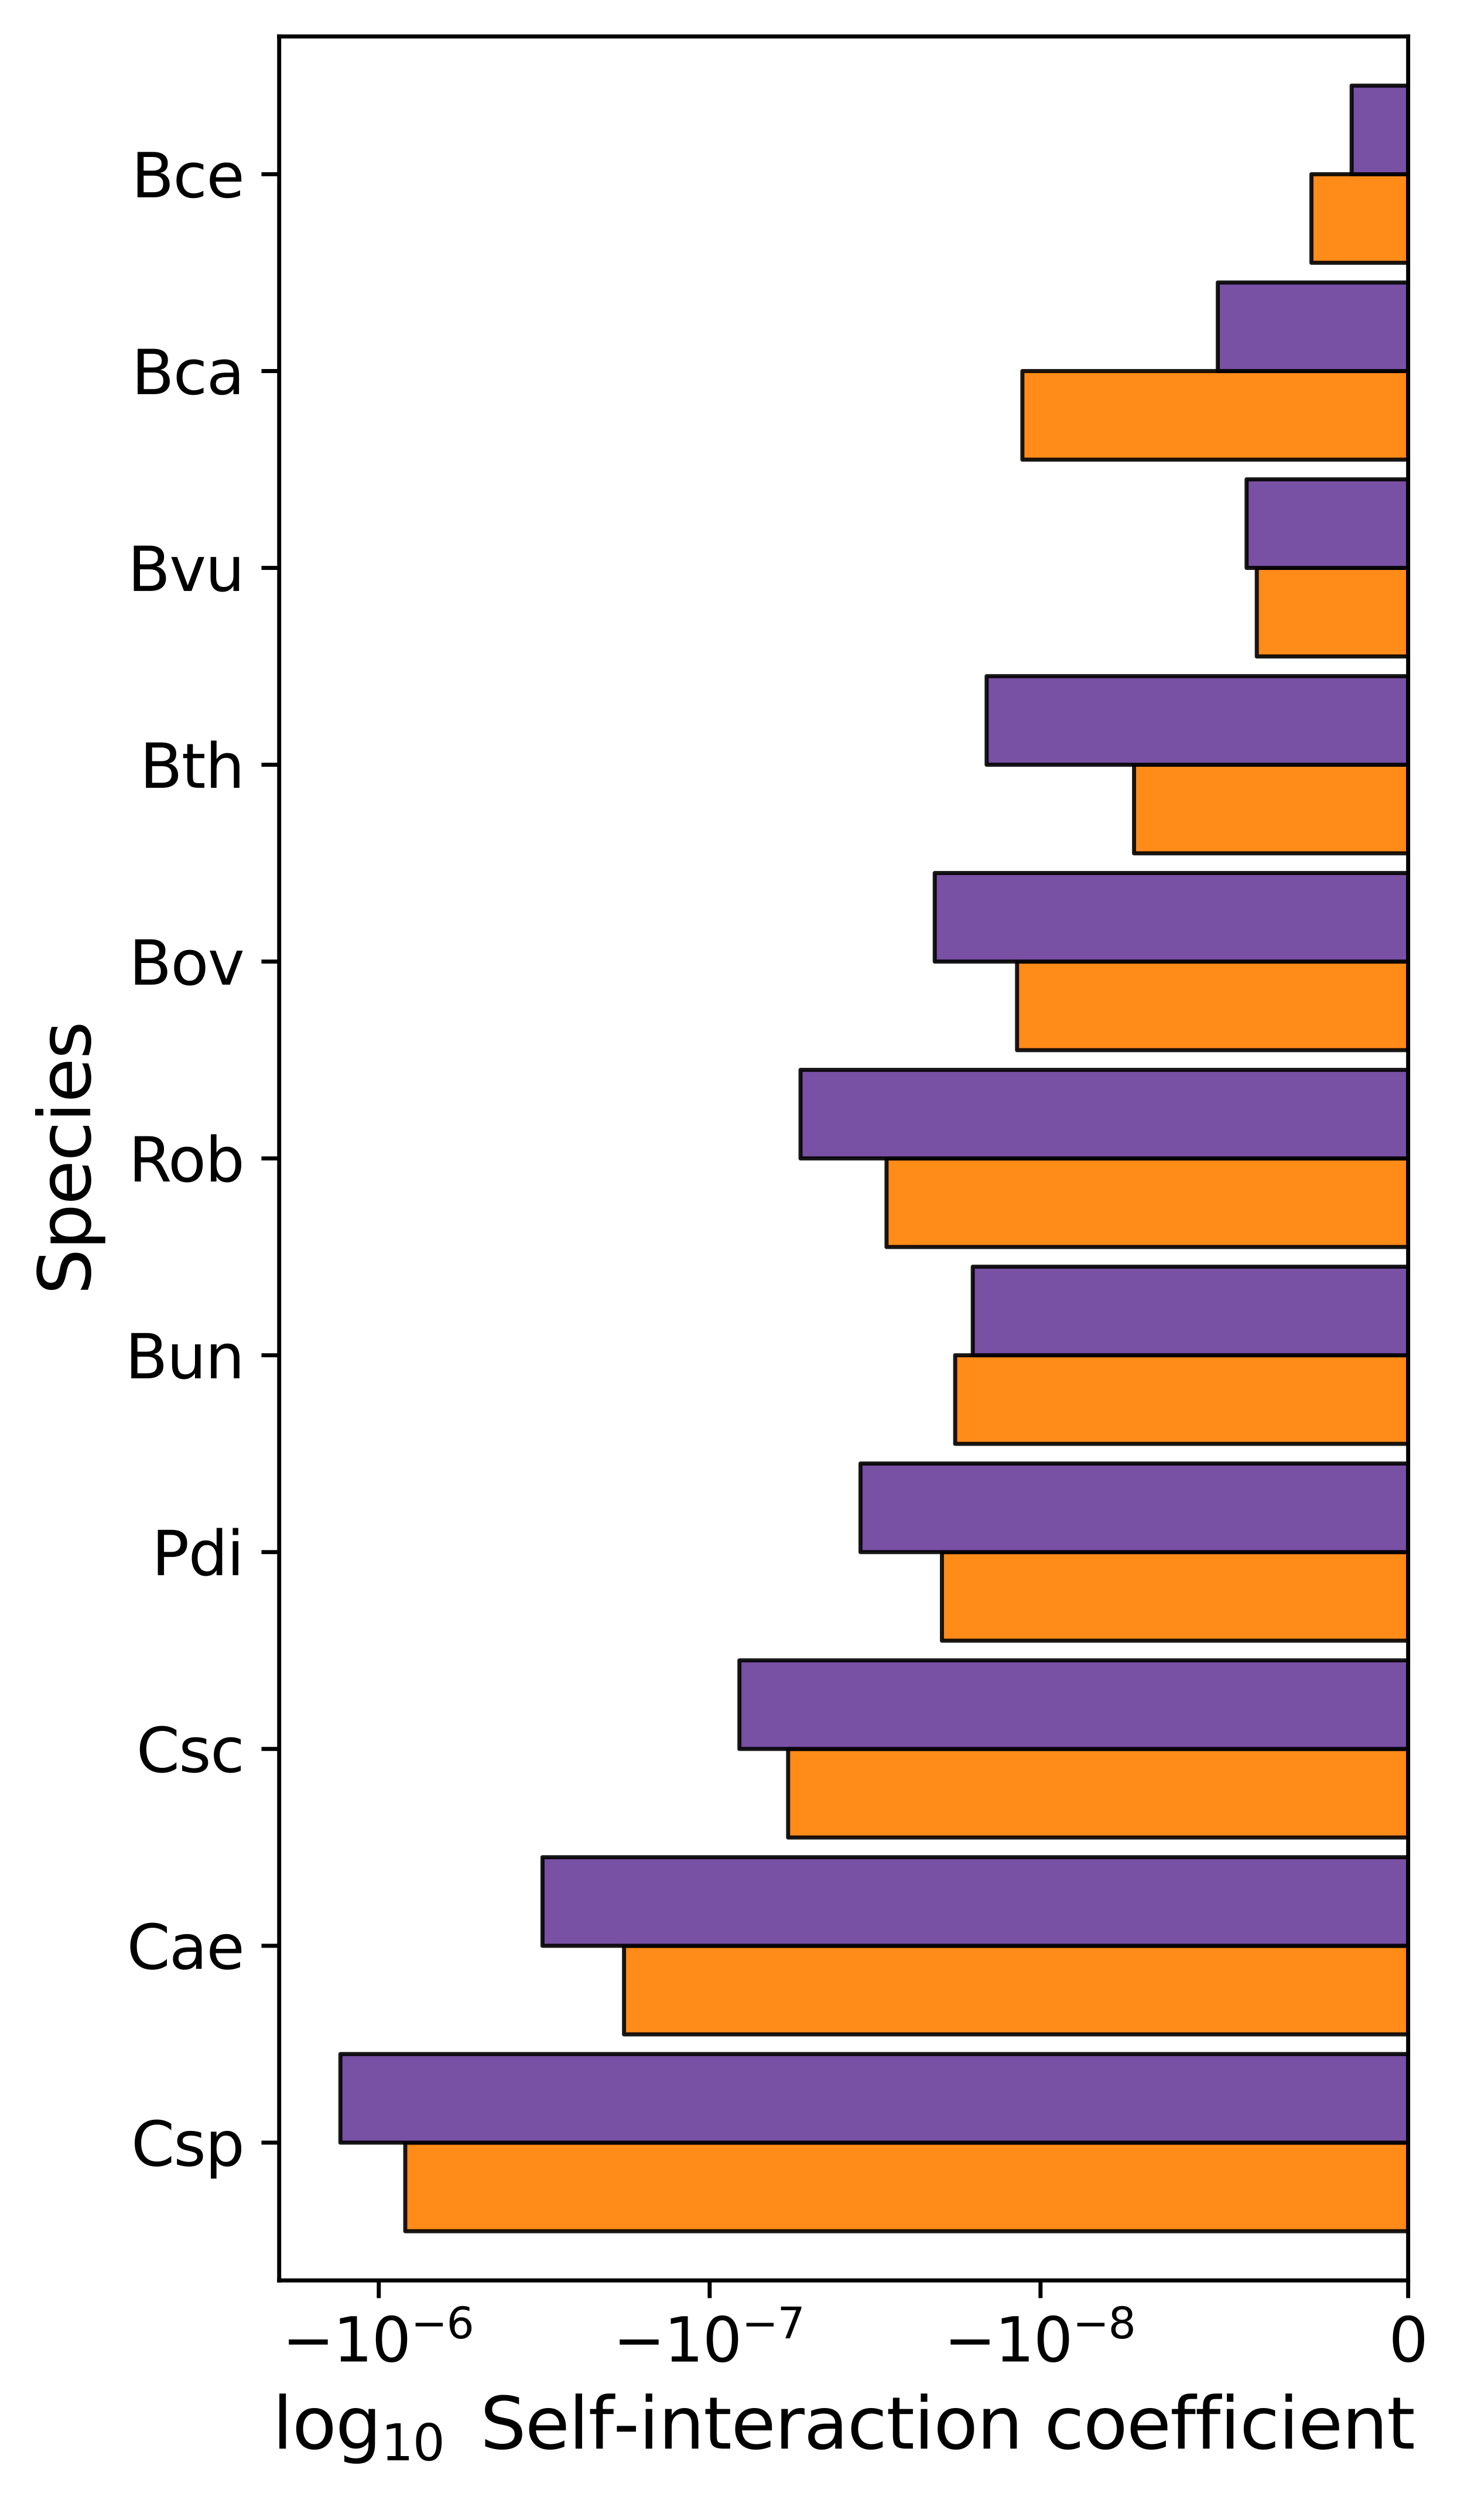 <?xml version="1.0" encoding="utf-8" standalone="no"?>
<!DOCTYPE svg PUBLIC "-//W3C//DTD SVG 1.1//EN"
  "http://www.w3.org/Graphics/SVG/1.1/DTD/svg11.dtd">
<svg xmlns:xlink="http://www.w3.org/1999/xlink" width="289.433pt" height="494.114pt" viewBox="0 0 289.433 494.114" xmlns="http://www.w3.org/2000/svg" version="1.1">
 <defs>
  <style type="text/css">*{stroke-linejoin: round; stroke-linecap: butt}</style>
 </defs>
 <g id="figure_1">
  <g id="patch_1">
   <path d="M 0 494.114 
L 289.433 494.114 
L 289.433 0 
L 0 0 
z
" style="fill: #ffffff"/>
  </g>
  <g id="axes_1">
   <g id="patch_2">
    <path d="M 55.193 450.72 
L 278.392 450.72 
L 278.392 7.2 
L 55.193 7.2 
z
" style="fill: #ffffff"/>
   </g>
   <g id="patch_3">
    <path d="M 278.392 440.994 
L 80.117 440.994 
L 80.117 423.486 
L 278.392 423.486 
z
" clip-path="url(#pb151d88d07)" style="fill: #ff7f00; opacity: 0.9; stroke: #000000; stroke-width: 0.8; stroke-linejoin: miter"/>
   </g>
   <g id="patch_4">
    <path d="M 278.392 402.088 
L 123.368 402.088 
L 123.368 384.581 
L 278.392 384.581 
z
" clip-path="url(#pb151d88d07)" style="fill: #ff7f00; opacity: 0.9; stroke: #000000; stroke-width: 0.8; stroke-linejoin: miter"/>
   </g>
   <g id="patch_5">
    <path d="M 278.392 363.183 
L 155.809 363.183 
L 155.809 345.676 
L 278.392 345.676 
z
" clip-path="url(#pb151d88d07)" style="fill: #ff7f00; opacity: 0.9; stroke: #000000; stroke-width: 0.8; stroke-linejoin: miter"/>
   </g>
   <g id="patch_6">
    <path d="M 278.392 324.278 
L 186.219 324.278 
L 186.219 306.771 
L 278.392 306.771 
z
" clip-path="url(#pb151d88d07)" style="fill: #ff7f00; opacity: 0.9; stroke: #000000; stroke-width: 0.8; stroke-linejoin: miter"/>
   </g>
   <g id="patch_7">
    <path d="M 278.392 285.373 
L 188.837 285.373 
L 188.837 267.865 
L 278.392 267.865 
z
" clip-path="url(#pb151d88d07)" style="fill: #ff7f00; opacity: 0.9; stroke: #000000; stroke-width: 0.8; stroke-linejoin: miter"/>
   </g>
   <g id="patch_8">
    <path d="M 278.392 246.467 
L 175.269 246.467 
L 175.269 228.96 
L 278.392 228.96 
z
" clip-path="url(#pb151d88d07)" style="fill: #ff7f00; opacity: 0.9; stroke: #000000; stroke-width: 0.8; stroke-linejoin: miter"/>
   </g>
   <g id="patch_9">
    <path d="M 278.392 207.562 
L 201.071 207.562 
L 201.071 190.055 
L 278.392 190.055 
z
" clip-path="url(#pb151d88d07)" style="fill: #ff7f00; opacity: 0.9; stroke: #000000; stroke-width: 0.8; stroke-linejoin: miter"/>
   </g>
   <g id="patch_10">
    <path d="M 278.392 168.657 
L 224.201 168.657 
L 224.201 151.149 
L 278.392 151.149 
z
" clip-path="url(#pb151d88d07)" style="fill: #ff7f00; opacity: 0.9; stroke: #000000; stroke-width: 0.8; stroke-linejoin: miter"/>
   </g>
   <g id="patch_11">
    <path d="M 278.392 129.752 
L 248.465 129.752 
L 248.465 112.244 
L 278.392 112.244 
z
" clip-path="url(#pb151d88d07)" style="fill: #ff7f00; opacity: 0.9; stroke: #000000; stroke-width: 0.8; stroke-linejoin: miter"/>
   </g>
   <g id="patch_12">
    <path d="M 278.392 90.846 
L 202.126 90.846 
L 202.126 73.339 
L 278.392 73.339 
z
" clip-path="url(#pb151d88d07)" style="fill: #ff7f00; opacity: 0.9; stroke: #000000; stroke-width: 0.8; stroke-linejoin: miter"/>
   </g>
   <g id="patch_13">
    <path d="M 278.392 51.941 
L 259.268 51.941 
L 259.268 34.434 
L 278.392 34.434 
z
" clip-path="url(#pb151d88d07)" style="fill: #ff7f00; opacity: 0.9; stroke: #000000; stroke-width: 0.8; stroke-linejoin: miter"/>
   </g>
   <g id="patch_14">
    <path d="M 278.392 423.486 
L 67.295 423.486 
L 67.295 405.979 
L 278.392 405.979 
z
" clip-path="url(#pb151d88d07)" style="fill: #6a3d9a; opacity: 0.9; stroke: #000000; stroke-width: 0.8; stroke-linejoin: miter"/>
   </g>
   <g id="patch_15">
    <path d="M 278.392 384.581 
L 107.251 384.581 
L 107.251 367.074 
L 278.392 367.074 
z
" clip-path="url(#pb151d88d07)" style="fill: #6a3d9a; opacity: 0.9; stroke: #000000; stroke-width: 0.8; stroke-linejoin: miter"/>
   </g>
   <g id="patch_16">
    <path d="M 278.392 345.676 
L 146.18 345.676 
L 146.18 328.168 
L 278.392 328.168 
z
" clip-path="url(#pb151d88d07)" style="fill: #6a3d9a; opacity: 0.9; stroke: #000000; stroke-width: 0.8; stroke-linejoin: miter"/>
   </g>
   <g id="patch_17">
    <path d="M 278.392 306.771 
L 170.123 306.771 
L 170.123 289.263 
L 278.392 289.263 
z
" clip-path="url(#pb151d88d07)" style="fill: #6a3d9a; opacity: 0.9; stroke: #000000; stroke-width: 0.8; stroke-linejoin: miter"/>
   </g>
   <g id="patch_18">
    <path d="M 278.392 267.865 
L 192.318 267.865 
L 192.318 250.358 
L 278.392 250.358 
z
" clip-path="url(#pb151d88d07)" style="fill: #6a3d9a; opacity: 0.9; stroke: #000000; stroke-width: 0.8; stroke-linejoin: miter"/>
   </g>
   <g id="patch_19">
    <path d="M 278.392 228.96 
L 158.265 228.96 
L 158.265 211.453 
L 278.392 211.453 
z
" clip-path="url(#pb151d88d07)" style="fill: #6a3d9a; opacity: 0.9; stroke: #000000; stroke-width: 0.8; stroke-linejoin: miter"/>
   </g>
   <g id="patch_20">
    <path d="M 278.392 190.055 
L 184.797 190.055 
L 184.797 172.547 
L 278.392 172.547 
z
" clip-path="url(#pb151d88d07)" style="fill: #6a3d9a; opacity: 0.9; stroke: #000000; stroke-width: 0.8; stroke-linejoin: miter"/>
   </g>
   <g id="patch_21">
    <path d="M 278.392 151.149 
L 195.055 151.149 
L 195.055 133.642 
L 278.392 133.642 
z
" clip-path="url(#pb151d88d07)" style="fill: #6a3d9a; opacity: 0.9; stroke: #000000; stroke-width: 0.8; stroke-linejoin: miter"/>
   </g>
   <g id="patch_22">
    <path d="M 278.392 112.244 
L 246.451 112.244 
L 246.451 94.737 
L 278.392 94.737 
z
" clip-path="url(#pb151d88d07)" style="fill: #6a3d9a; opacity: 0.9; stroke: #000000; stroke-width: 0.8; stroke-linejoin: miter"/>
   </g>
   <g id="patch_23">
    <path d="M 278.392 73.339 
L 240.761 73.339 
L 240.761 55.832 
L 278.392 55.832 
z
" clip-path="url(#pb151d88d07)" style="fill: #6a3d9a; opacity: 0.9; stroke: #000000; stroke-width: 0.8; stroke-linejoin: miter"/>
   </g>
   <g id="patch_24">
    <path d="M 278.392 34.434 
L 267.218 34.434 
L 267.218 16.926 
L 278.392 16.926 
z
" clip-path="url(#pb151d88d07)" style="fill: #6a3d9a; opacity: 0.9; stroke: #000000; stroke-width: 0.8; stroke-linejoin: miter"/>
   </g>
   <g id="matplotlib.axis_1">
    <g id="xtick_1">
     <g id="line2d_1">
      <defs>
       <path id="m534e318c9e" d="M 0 0 
L 0 3.5 
" style="stroke: #000000; stroke-width: 0.8"/>
      </defs>
      <g>
       <use xlink:href="#m534e318c9e" x="74.884" y="450.72" style="stroke: #000000; stroke-width: 0.8"/>
      </g>
     </g>
     <g id="text_1">
      <!-- $\mathdefault{-10^{-6}}$ -->
      <g transform="translate(55.804 466.838) scale(0.12 -0.12)">
       <defs>
        <path id="DejaVuSans-2212" d="M 678 2272 
L 4684 2272 
L 4684 1741 
L 678 1741 
L 678 2272 
z
" transform="scale(0.016)"/>
        <path id="DejaVuSans-31" d="M 794 531 
L 1825 531 
L 1825 4091 
L 703 3866 
L 703 4441 
L 1819 4666 
L 2450 4666 
L 2450 531 
L 3481 531 
L 3481 0 
L 794 0 
L 794 531 
z
" transform="scale(0.016)"/>
        <path id="DejaVuSans-30" d="M 2034 4250 
Q 1547 4250 1301 3770 
Q 1056 3291 1056 2328 
Q 1056 1369 1301 889 
Q 1547 409 2034 409 
Q 2525 409 2770 889 
Q 3016 1369 3016 2328 
Q 3016 3291 2770 3770 
Q 2525 4250 2034 4250 
z
M 2034 4750 
Q 2819 4750 3233 4129 
Q 3647 3509 3647 2328 
Q 3647 1150 3233 529 
Q 2819 -91 2034 -91 
Q 1250 -91 836 529 
Q 422 1150 422 2328 
Q 422 3509 836 4129 
Q 1250 4750 2034 4750 
z
" transform="scale(0.016)"/>
        <path id="DejaVuSans-36" d="M 2113 2584 
Q 1688 2584 1439 2293 
Q 1191 2003 1191 1497 
Q 1191 994 1439 701 
Q 1688 409 2113 409 
Q 2538 409 2786 701 
Q 3034 994 3034 1497 
Q 3034 2003 2786 2293 
Q 2538 2584 2113 2584 
z
M 3366 4563 
L 3366 3988 
Q 3128 4100 2886 4159 
Q 2644 4219 2406 4219 
Q 1781 4219 1451 3797 
Q 1122 3375 1075 2522 
Q 1259 2794 1537 2939 
Q 1816 3084 2150 3084 
Q 2853 3084 3261 2657 
Q 3669 2231 3669 1497 
Q 3669 778 3244 343 
Q 2819 -91 2113 -91 
Q 1303 -91 875 529 
Q 447 1150 447 2328 
Q 447 3434 972 4092 
Q 1497 4750 2381 4750 
Q 2619 4750 2861 4703 
Q 3103 4656 3366 4563 
z
" transform="scale(0.016)"/>
       </defs>
       <use xlink:href="#DejaVuSans-2212" transform="translate(0 0.766)"/>
       <use xlink:href="#DejaVuSans-31" transform="translate(83.789 0.766)"/>
       <use xlink:href="#DejaVuSans-30" transform="translate(147.412 0.766)"/>
       <use xlink:href="#DejaVuSans-2212" transform="translate(211.992 39.047) scale(0.7)"/>
       <use xlink:href="#DejaVuSans-36" transform="translate(270.645 39.047) scale(0.7)"/>
      </g>
     </g>
    </g>
    <g id="xtick_2">
     <g id="line2d_2">
      <g>
       <use xlink:href="#m534e318c9e" x="140.297" y="450.72" style="stroke: #000000; stroke-width: 0.8"/>
      </g>
     </g>
     <g id="text_2">
      <!-- $\mathdefault{-10^{-7}}$ -->
      <g transform="translate(121.217 466.838) scale(0.12 -0.12)">
       <defs>
        <path id="DejaVuSans-37" d="M 525 4666 
L 3525 4666 
L 3525 4397 
L 1831 0 
L 1172 0 
L 2766 4134 
L 525 4134 
L 525 4666 
z
" transform="scale(0.016)"/>
       </defs>
       <use xlink:href="#DejaVuSans-2212" transform="translate(0 0.684)"/>
       <use xlink:href="#DejaVuSans-31" transform="translate(83.789 0.684)"/>
       <use xlink:href="#DejaVuSans-30" transform="translate(147.412 0.684)"/>
       <use xlink:href="#DejaVuSans-2212" transform="translate(211.992 38.966) scale(0.7)"/>
       <use xlink:href="#DejaVuSans-37" transform="translate(270.645 38.966) scale(0.7)"/>
      </g>
     </g>
    </g>
    <g id="xtick_3">
     <g id="line2d_3">
      <g>
       <use xlink:href="#m534e318c9e" x="205.711" y="450.72" style="stroke: #000000; stroke-width: 0.8"/>
      </g>
     </g>
     <g id="text_3">
      <!-- $\mathdefault{-10^{-8}}$ -->
      <g transform="translate(186.631 466.838) scale(0.12 -0.12)">
       <defs>
        <path id="DejaVuSans-38" d="M 2034 2216 
Q 1584 2216 1326 1975 
Q 1069 1734 1069 1313 
Q 1069 891 1326 650 
Q 1584 409 2034 409 
Q 2484 409 2743 651 
Q 3003 894 3003 1313 
Q 3003 1734 2745 1975 
Q 2488 2216 2034 2216 
z
M 1403 2484 
Q 997 2584 770 2862 
Q 544 3141 544 3541 
Q 544 4100 942 4425 
Q 1341 4750 2034 4750 
Q 2731 4750 3128 4425 
Q 3525 4100 3525 3541 
Q 3525 3141 3298 2862 
Q 3072 2584 2669 2484 
Q 3125 2378 3379 2068 
Q 3634 1759 3634 1313 
Q 3634 634 3220 271 
Q 2806 -91 2034 -91 
Q 1263 -91 848 271 
Q 434 634 434 1313 
Q 434 1759 690 2068 
Q 947 2378 1403 2484 
z
M 1172 3481 
Q 1172 3119 1398 2916 
Q 1625 2713 2034 2713 
Q 2441 2713 2670 2916 
Q 2900 3119 2900 3481 
Q 2900 3844 2670 4047 
Q 2441 4250 2034 4250 
Q 1625 4250 1398 4047 
Q 1172 3844 1172 3481 
z
" transform="scale(0.016)"/>
       </defs>
       <use xlink:href="#DejaVuSans-2212" transform="translate(0 0.766)"/>
       <use xlink:href="#DejaVuSans-31" transform="translate(83.789 0.766)"/>
       <use xlink:href="#DejaVuSans-30" transform="translate(147.412 0.766)"/>
       <use xlink:href="#DejaVuSans-2212" transform="translate(211.992 39.047) scale(0.7)"/>
       <use xlink:href="#DejaVuSans-38" transform="translate(270.645 39.047) scale(0.7)"/>
      </g>
     </g>
    </g>
    <g id="xtick_4">
     <g id="line2d_4">
      <g>
       <use xlink:href="#m534e318c9e" x="278.392" y="450.72" style="stroke: #000000; stroke-width: 0.8"/>
      </g>
     </g>
     <g id="text_4">
      <!-- $\mathdefault{0}$ -->
      <g transform="translate(274.553 466.838) scale(0.12 -0.12)">
       <use xlink:href="#DejaVuSans-30" transform="translate(0 0.781)"/>
      </g>
     </g>
    </g>
    <g id="text_5">
     <!-- $\log_{10}$ Self-interaction coefficient -->
     <g transform="translate(53.883 483.974) scale(0.14 -0.14)">
      <defs>
       <path id="DejaVuSans-6c" d="M 603 4863 
L 1178 4863 
L 1178 0 
L 603 0 
L 603 4863 
z
" transform="scale(0.016)"/>
       <path id="DejaVuSans-6f" d="M 1959 3097 
Q 1497 3097 1228 2736 
Q 959 2375 959 1747 
Q 959 1119 1226 758 
Q 1494 397 1959 397 
Q 2419 397 2687 759 
Q 2956 1122 2956 1747 
Q 2956 2369 2687 2733 
Q 2419 3097 1959 3097 
z
M 1959 3584 
Q 2709 3584 3137 3096 
Q 3566 2609 3566 1747 
Q 3566 888 3137 398 
Q 2709 -91 1959 -91 
Q 1206 -91 779 398 
Q 353 888 353 1747 
Q 353 2609 779 3096 
Q 1206 3584 1959 3584 
z
" transform="scale(0.016)"/>
       <path id="DejaVuSans-67" d="M 2906 1791 
Q 2906 2416 2648 2759 
Q 2391 3103 1925 3103 
Q 1463 3103 1205 2759 
Q 947 2416 947 1791 
Q 947 1169 1205 825 
Q 1463 481 1925 481 
Q 2391 481 2648 825 
Q 2906 1169 2906 1791 
z
M 3481 434 
Q 3481 -459 3084 -895 
Q 2688 -1331 1869 -1331 
Q 1566 -1331 1297 -1286 
Q 1028 -1241 775 -1147 
L 775 -588 
Q 1028 -725 1275 -790 
Q 1522 -856 1778 -856 
Q 2344 -856 2625 -561 
Q 2906 -266 2906 331 
L 2906 616 
Q 2728 306 2450 153 
Q 2172 0 1784 0 
Q 1141 0 747 490 
Q 353 981 353 1791 
Q 353 2603 747 3093 
Q 1141 3584 1784 3584 
Q 2172 3584 2450 3431 
Q 2728 3278 2906 2969 
L 2906 3500 
L 3481 3500 
L 3481 434 
z
" transform="scale(0.016)"/>
       <path id="DejaVuSans-20" transform="scale(0.016)"/>
       <path id="DejaVuSans-53" d="M 3425 4513 
L 3425 3897 
Q 3066 4069 2747 4153 
Q 2428 4238 2131 4238 
Q 1616 4238 1336 4038 
Q 1056 3838 1056 3469 
Q 1056 3159 1242 3001 
Q 1428 2844 1947 2747 
L 2328 2669 
Q 3034 2534 3370 2195 
Q 3706 1856 3706 1288 
Q 3706 609 3251 259 
Q 2797 -91 1919 -91 
Q 1588 -91 1214 -16 
Q 841 59 441 206 
L 441 856 
Q 825 641 1194 531 
Q 1563 422 1919 422 
Q 2459 422 2753 634 
Q 3047 847 3047 1241 
Q 3047 1584 2836 1778 
Q 2625 1972 2144 2069 
L 1759 2144 
Q 1053 2284 737 2584 
Q 422 2884 422 3419 
Q 422 4038 858 4394 
Q 1294 4750 2059 4750 
Q 2388 4750 2728 4690 
Q 3069 4631 3425 4513 
z
" transform="scale(0.016)"/>
       <path id="DejaVuSans-65" d="M 3597 1894 
L 3597 1613 
L 953 1613 
Q 991 1019 1311 708 
Q 1631 397 2203 397 
Q 2534 397 2845 478 
Q 3156 559 3463 722 
L 3463 178 
Q 3153 47 2828 -22 
Q 2503 -91 2169 -91 
Q 1331 -91 842 396 
Q 353 884 353 1716 
Q 353 2575 817 3079 
Q 1281 3584 2069 3584 
Q 2775 3584 3186 3129 
Q 3597 2675 3597 1894 
z
M 3022 2063 
Q 3016 2534 2758 2815 
Q 2500 3097 2075 3097 
Q 1594 3097 1305 2825 
Q 1016 2553 972 2059 
L 3022 2063 
z
" transform="scale(0.016)"/>
       <path id="DejaVuSans-66" d="M 2375 4863 
L 2375 4384 
L 1825 4384 
Q 1516 4384 1395 4259 
Q 1275 4134 1275 3809 
L 1275 3500 
L 2222 3500 
L 2222 3053 
L 1275 3053 
L 1275 0 
L 697 0 
L 697 3053 
L 147 3053 
L 147 3500 
L 697 3500 
L 697 3744 
Q 697 4328 969 4595 
Q 1241 4863 1831 4863 
L 2375 4863 
z
" transform="scale(0.016)"/>
       <path id="DejaVuSans-2d" d="M 313 2009 
L 1997 2009 
L 1997 1497 
L 313 1497 
L 313 2009 
z
" transform="scale(0.016)"/>
       <path id="DejaVuSans-69" d="M 603 3500 
L 1178 3500 
L 1178 0 
L 603 0 
L 603 3500 
z
M 603 4863 
L 1178 4863 
L 1178 4134 
L 603 4134 
L 603 4863 
z
" transform="scale(0.016)"/>
       <path id="DejaVuSans-6e" d="M 3513 2113 
L 3513 0 
L 2938 0 
L 2938 2094 
Q 2938 2591 2744 2837 
Q 2550 3084 2163 3084 
Q 1697 3084 1428 2787 
Q 1159 2491 1159 1978 
L 1159 0 
L 581 0 
L 581 3500 
L 1159 3500 
L 1159 2956 
Q 1366 3272 1645 3428 
Q 1925 3584 2291 3584 
Q 2894 3584 3203 3211 
Q 3513 2838 3513 2113 
z
" transform="scale(0.016)"/>
       <path id="DejaVuSans-74" d="M 1172 4494 
L 1172 3500 
L 2356 3500 
L 2356 3053 
L 1172 3053 
L 1172 1153 
Q 1172 725 1289 603 
Q 1406 481 1766 481 
L 2356 481 
L 2356 0 
L 1766 0 
Q 1100 0 847 248 
Q 594 497 594 1153 
L 594 3053 
L 172 3053 
L 172 3500 
L 594 3500 
L 594 4494 
L 1172 4494 
z
" transform="scale(0.016)"/>
       <path id="DejaVuSans-72" d="M 2631 2963 
Q 2534 3019 2420 3045 
Q 2306 3072 2169 3072 
Q 1681 3072 1420 2755 
Q 1159 2438 1159 1844 
L 1159 0 
L 581 0 
L 581 3500 
L 1159 3500 
L 1159 2956 
Q 1341 3275 1631 3429 
Q 1922 3584 2338 3584 
Q 2397 3584 2469 3576 
Q 2541 3569 2628 3553 
L 2631 2963 
z
" transform="scale(0.016)"/>
       <path id="DejaVuSans-61" d="M 2194 1759 
Q 1497 1759 1228 1600 
Q 959 1441 959 1056 
Q 959 750 1161 570 
Q 1363 391 1709 391 
Q 2188 391 2477 730 
Q 2766 1069 2766 1631 
L 2766 1759 
L 2194 1759 
z
M 3341 1997 
L 3341 0 
L 2766 0 
L 2766 531 
Q 2569 213 2275 61 
Q 1981 -91 1556 -91 
Q 1019 -91 701 211 
Q 384 513 384 1019 
Q 384 1609 779 1909 
Q 1175 2209 1959 2209 
L 2766 2209 
L 2766 2266 
Q 2766 2663 2505 2880 
Q 2244 3097 1772 3097 
Q 1472 3097 1187 3025 
Q 903 2953 641 2809 
L 641 3341 
Q 956 3463 1253 3523 
Q 1550 3584 1831 3584 
Q 2591 3584 2966 3190 
Q 3341 2797 3341 1997 
z
" transform="scale(0.016)"/>
       <path id="DejaVuSans-63" d="M 3122 3366 
L 3122 2828 
Q 2878 2963 2633 3030 
Q 2388 3097 2138 3097 
Q 1578 3097 1268 2742 
Q 959 2388 959 1747 
Q 959 1106 1268 751 
Q 1578 397 2138 397 
Q 2388 397 2633 464 
Q 2878 531 3122 666 
L 3122 134 
Q 2881 22 2623 -34 
Q 2366 -91 2075 -91 
Q 1284 -91 818 406 
Q 353 903 353 1747 
Q 353 2603 823 3093 
Q 1294 3584 2113 3584 
Q 2378 3584 2631 3529 
Q 2884 3475 3122 3366 
z
" transform="scale(0.016)"/>
      </defs>
      <use xlink:href="#DejaVuSans-6c" transform="translate(0 0.016)"/>
      <use xlink:href="#DejaVuSans-6f" transform="translate(27.783 0.016)"/>
      <use xlink:href="#DejaVuSans-67" transform="translate(88.965 0.016)"/>
      <use xlink:href="#DejaVuSans-31" transform="translate(153.398 -16.391) scale(0.7)"/>
      <use xlink:href="#DejaVuSans-30" transform="translate(197.935 -16.391) scale(0.7)"/>
      <use xlink:href="#DejaVuSans-20" transform="translate(261.441 0.016)"/>
      <use xlink:href="#DejaVuSans-53" transform="translate(293.228 0.016)"/>
      <use xlink:href="#DejaVuSans-65" transform="translate(356.704 0.016)"/>
      <use xlink:href="#DejaVuSans-6c" transform="translate(418.228 0.016)"/>
      <use xlink:href="#DejaVuSans-66" transform="translate(446.011 0.016)"/>
      <use xlink:href="#DejaVuSans-2d" transform="translate(481.216 0.016)"/>
      <use xlink:href="#DejaVuSans-69" transform="translate(517.3 0.016)"/>
      <use xlink:href="#DejaVuSans-6e" transform="translate(545.083 0.016)"/>
      <use xlink:href="#DejaVuSans-74" transform="translate(608.462 0.016)"/>
      <use xlink:href="#DejaVuSans-65" transform="translate(647.671 0.016)"/>
      <use xlink:href="#DejaVuSans-72" transform="translate(709.195 0.016)"/>
      <use xlink:href="#DejaVuSans-61" transform="translate(750.308 0.016)"/>
      <use xlink:href="#DejaVuSans-63" transform="translate(811.587 0.016)"/>
      <use xlink:href="#DejaVuSans-74" transform="translate(866.568 0.016)"/>
      <use xlink:href="#DejaVuSans-69" transform="translate(905.777 0.016)"/>
      <use xlink:href="#DejaVuSans-6f" transform="translate(933.56 0.016)"/>
      <use xlink:href="#DejaVuSans-6e" transform="translate(994.742 0.016)"/>
      <use xlink:href="#DejaVuSans-20" transform="translate(1058.12 0.016)"/>
      <use xlink:href="#DejaVuSans-63" transform="translate(1089.908 0.016)"/>
      <use xlink:href="#DejaVuSans-6f" transform="translate(1144.888 0.016)"/>
      <use xlink:href="#DejaVuSans-65" transform="translate(1206.07 0.016)"/>
      <use xlink:href="#DejaVuSans-66" transform="translate(1267.593 0.016)"/>
      <use xlink:href="#DejaVuSans-66" transform="translate(1302.798 0.016)"/>
      <use xlink:href="#DejaVuSans-69" transform="translate(1338.003 0.016)"/>
      <use xlink:href="#DejaVuSans-63" transform="translate(1365.786 0.016)"/>
      <use xlink:href="#DejaVuSans-69" transform="translate(1420.767 0.016)"/>
      <use xlink:href="#DejaVuSans-65" transform="translate(1448.55 0.016)"/>
      <use xlink:href="#DejaVuSans-6e" transform="translate(1510.074 0.016)"/>
      <use xlink:href="#DejaVuSans-74" transform="translate(1573.452 0.016)"/>
     </g>
    </g>
   </g>
   <g id="matplotlib.axis_2">
    <g id="ytick_1">
     <g id="line2d_5">
      <defs>
       <path id="m283d463f1d" d="M 0 0 
L -3.5 0 
" style="stroke: #000000; stroke-width: 0.8"/>
      </defs>
      <g>
       <use xlink:href="#m283d463f1d" x="55.193" y="423.486" style="stroke: #000000; stroke-width: 0.8"/>
      </g>
     </g>
     <g id="text_6">
      <!-- Csp -->
      <g transform="translate(25.944 428.045) scale(0.12 -0.12)">
       <defs>
        <path id="DejaVuSans-43" d="M 4122 4306 
L 4122 3641 
Q 3803 3938 3442 4084 
Q 3081 4231 2675 4231 
Q 1875 4231 1450 3742 
Q 1025 3253 1025 2328 
Q 1025 1406 1450 917 
Q 1875 428 2675 428 
Q 3081 428 3442 575 
Q 3803 722 4122 1019 
L 4122 359 
Q 3791 134 3420 21 
Q 3050 -91 2638 -91 
Q 1578 -91 968 557 
Q 359 1206 359 2328 
Q 359 3453 968 4101 
Q 1578 4750 2638 4750 
Q 3056 4750 3426 4639 
Q 3797 4528 4122 4306 
z
" transform="scale(0.016)"/>
        <path id="DejaVuSans-73" d="M 2834 3397 
L 2834 2853 
Q 2591 2978 2328 3040 
Q 2066 3103 1784 3103 
Q 1356 3103 1142 2972 
Q 928 2841 928 2578 
Q 928 2378 1081 2264 
Q 1234 2150 1697 2047 
L 1894 2003 
Q 2506 1872 2764 1633 
Q 3022 1394 3022 966 
Q 3022 478 2636 193 
Q 2250 -91 1575 -91 
Q 1294 -91 989 -36 
Q 684 19 347 128 
L 347 722 
Q 666 556 975 473 
Q 1284 391 1588 391 
Q 1994 391 2212 530 
Q 2431 669 2431 922 
Q 2431 1156 2273 1281 
Q 2116 1406 1581 1522 
L 1381 1569 
Q 847 1681 609 1914 
Q 372 2147 372 2553 
Q 372 3047 722 3315 
Q 1072 3584 1716 3584 
Q 2034 3584 2315 3537 
Q 2597 3491 2834 3397 
z
" transform="scale(0.016)"/>
        <path id="DejaVuSans-70" d="M 1159 525 
L 1159 -1331 
L 581 -1331 
L 581 3500 
L 1159 3500 
L 1159 2969 
Q 1341 3281 1617 3432 
Q 1894 3584 2278 3584 
Q 2916 3584 3314 3078 
Q 3713 2572 3713 1747 
Q 3713 922 3314 415 
Q 2916 -91 2278 -91 
Q 1894 -91 1617 61 
Q 1341 213 1159 525 
z
M 3116 1747 
Q 3116 2381 2855 2742 
Q 2594 3103 2138 3103 
Q 1681 3103 1420 2742 
Q 1159 2381 1159 1747 
Q 1159 1113 1420 752 
Q 1681 391 2138 391 
Q 2594 391 2855 752 
Q 3116 1113 3116 1747 
z
" transform="scale(0.016)"/>
       </defs>
       <use xlink:href="#DejaVuSans-43"/>
       <use xlink:href="#DejaVuSans-73" x="69.824"/>
       <use xlink:href="#DejaVuSans-70" x="121.924"/>
      </g>
     </g>
    </g>
    <g id="ytick_2">
     <g id="line2d_6">
      <g>
       <use xlink:href="#m283d463f1d" x="55.193" y="384.581" style="stroke: #000000; stroke-width: 0.8"/>
      </g>
     </g>
     <g id="text_7">
      <!-- Cae -->
      <g transform="translate(25.076 389.14) scale(0.12 -0.12)">
       <use xlink:href="#DejaVuSans-43"/>
       <use xlink:href="#DejaVuSans-61" x="69.824"/>
       <use xlink:href="#DejaVuSans-65" x="131.104"/>
      </g>
     </g>
    </g>
    <g id="ytick_3">
     <g id="line2d_7">
      <g>
       <use xlink:href="#m283d463f1d" x="55.193" y="345.676" style="stroke: #000000; stroke-width: 0.8"/>
      </g>
     </g>
     <g id="text_8">
      <!-- Csc -->
      <g transform="translate(26.964 350.235) scale(0.12 -0.12)">
       <use xlink:href="#DejaVuSans-43"/>
       <use xlink:href="#DejaVuSans-73" x="69.824"/>
       <use xlink:href="#DejaVuSans-63" x="121.924"/>
      </g>
     </g>
    </g>
    <g id="ytick_4">
     <g id="line2d_8">
      <g>
       <use xlink:href="#m283d463f1d" x="55.193" y="306.771" style="stroke: #000000; stroke-width: 0.8"/>
      </g>
     </g>
     <g id="text_9">
      <!-- Pdi -->
      <g transform="translate(30.005 311.33) scale(0.12 -0.12)">
       <defs>
        <path id="DejaVuSans-50" d="M 1259 4147 
L 1259 2394 
L 2053 2394 
Q 2494 2394 2734 2622 
Q 2975 2850 2975 3272 
Q 2975 3691 2734 3919 
Q 2494 4147 2053 4147 
L 1259 4147 
z
M 628 4666 
L 2053 4666 
Q 2838 4666 3239 4311 
Q 3641 3956 3641 3272 
Q 3641 2581 3239 2228 
Q 2838 1875 2053 1875 
L 1259 1875 
L 1259 0 
L 628 0 
L 628 4666 
z
" transform="scale(0.016)"/>
        <path id="DejaVuSans-64" d="M 2906 2969 
L 2906 4863 
L 3481 4863 
L 3481 0 
L 2906 0 
L 2906 525 
Q 2725 213 2448 61 
Q 2172 -91 1784 -91 
Q 1150 -91 751 415 
Q 353 922 353 1747 
Q 353 2572 751 3078 
Q 1150 3584 1784 3584 
Q 2172 3584 2448 3432 
Q 2725 3281 2906 2969 
z
M 947 1747 
Q 947 1113 1208 752 
Q 1469 391 1925 391 
Q 2381 391 2643 752 
Q 2906 1113 2906 1747 
Q 2906 2381 2643 2742 
Q 2381 3103 1925 3103 
Q 1469 3103 1208 2742 
Q 947 2381 947 1747 
z
" transform="scale(0.016)"/>
       </defs>
       <use xlink:href="#DejaVuSans-50"/>
       <use xlink:href="#DejaVuSans-64" x="60.303"/>
       <use xlink:href="#DejaVuSans-69" x="123.779"/>
      </g>
     </g>
    </g>
    <g id="ytick_5">
     <g id="line2d_9">
      <g>
       <use xlink:href="#m283d463f1d" x="55.193" y="267.865" style="stroke: #000000; stroke-width: 0.8"/>
      </g>
     </g>
     <g id="text_10">
      <!-- Bun -->
      <g transform="translate(24.749 272.424) scale(0.12 -0.12)">
       <defs>
        <path id="DejaVuSans-42" d="M 1259 2228 
L 1259 519 
L 2272 519 
Q 2781 519 3026 730 
Q 3272 941 3272 1375 
Q 3272 1813 3026 2020 
Q 2781 2228 2272 2228 
L 1259 2228 
z
M 1259 4147 
L 1259 2741 
L 2194 2741 
Q 2656 2741 2882 2914 
Q 3109 3088 3109 3444 
Q 3109 3797 2882 3972 
Q 2656 4147 2194 4147 
L 1259 4147 
z
M 628 4666 
L 2241 4666 
Q 2963 4666 3353 4366 
Q 3744 4066 3744 3513 
Q 3744 3084 3544 2831 
Q 3344 2578 2956 2516 
Q 3422 2416 3680 2098 
Q 3938 1781 3938 1306 
Q 3938 681 3513 340 
Q 3088 0 2303 0 
L 628 0 
L 628 4666 
z
" transform="scale(0.016)"/>
        <path id="DejaVuSans-75" d="M 544 1381 
L 544 3500 
L 1119 3500 
L 1119 1403 
Q 1119 906 1312 657 
Q 1506 409 1894 409 
Q 2359 409 2629 706 
Q 2900 1003 2900 1516 
L 2900 3500 
L 3475 3500 
L 3475 0 
L 2900 0 
L 2900 538 
Q 2691 219 2414 64 
Q 2138 -91 1772 -91 
Q 1169 -91 856 284 
Q 544 659 544 1381 
z
M 1991 3584 
L 1991 3584 
z
" transform="scale(0.016)"/>
       </defs>
       <use xlink:href="#DejaVuSans-42"/>
       <use xlink:href="#DejaVuSans-75" x="68.604"/>
       <use xlink:href="#DejaVuSans-6e" x="131.982"/>
      </g>
     </g>
    </g>
    <g id="ytick_6">
     <g id="line2d_10">
      <g>
       <use xlink:href="#m283d463f1d" x="55.193" y="228.96" style="stroke: #000000; stroke-width: 0.8"/>
      </g>
     </g>
     <g id="text_11">
      <!-- Rob -->
      <g transform="translate(25.434 233.519) scale(0.12 -0.12)">
       <defs>
        <path id="DejaVuSans-52" d="M 2841 2188 
Q 3044 2119 3236 1894 
Q 3428 1669 3622 1275 
L 4263 0 
L 3584 0 
L 2988 1197 
Q 2756 1666 2539 1819 
Q 2322 1972 1947 1972 
L 1259 1972 
L 1259 0 
L 628 0 
L 628 4666 
L 2053 4666 
Q 2853 4666 3247 4331 
Q 3641 3997 3641 3322 
Q 3641 2881 3436 2590 
Q 3231 2300 2841 2188 
z
M 1259 4147 
L 1259 2491 
L 2053 2491 
Q 2509 2491 2742 2702 
Q 2975 2913 2975 3322 
Q 2975 3731 2742 3939 
Q 2509 4147 2053 4147 
L 1259 4147 
z
" transform="scale(0.016)"/>
        <path id="DejaVuSans-62" d="M 3116 1747 
Q 3116 2381 2855 2742 
Q 2594 3103 2138 3103 
Q 1681 3103 1420 2742 
Q 1159 2381 1159 1747 
Q 1159 1113 1420 752 
Q 1681 391 2138 391 
Q 2594 391 2855 752 
Q 3116 1113 3116 1747 
z
M 1159 2969 
Q 1341 3281 1617 3432 
Q 1894 3584 2278 3584 
Q 2916 3584 3314 3078 
Q 3713 2572 3713 1747 
Q 3713 922 3314 415 
Q 2916 -91 2278 -91 
Q 1894 -91 1617 61 
Q 1341 213 1159 525 
L 1159 0 
L 581 0 
L 581 4863 
L 1159 4863 
L 1159 2969 
z
" transform="scale(0.016)"/>
       </defs>
       <use xlink:href="#DejaVuSans-52"/>
       <use xlink:href="#DejaVuSans-6f" x="64.982"/>
       <use xlink:href="#DejaVuSans-62" x="126.164"/>
      </g>
     </g>
    </g>
    <g id="ytick_7">
     <g id="line2d_11">
      <g>
       <use xlink:href="#m283d463f1d" x="55.193" y="190.055" style="stroke: #000000; stroke-width: 0.8"/>
      </g>
     </g>
     <g id="text_12">
      <!-- Bov -->
      <g transform="translate(25.514 194.614) scale(0.12 -0.12)">
       <defs>
        <path id="DejaVuSans-76" d="M 191 3500 
L 800 3500 
L 1894 563 
L 2988 3500 
L 3597 3500 
L 2284 0 
L 1503 0 
L 191 3500 
z
" transform="scale(0.016)"/>
       </defs>
       <use xlink:href="#DejaVuSans-42"/>
       <use xlink:href="#DejaVuSans-6f" x="68.604"/>
       <use xlink:href="#DejaVuSans-76" x="129.785"/>
      </g>
     </g>
    </g>
    <g id="ytick_8">
     <g id="line2d_12">
      <g>
       <use xlink:href="#m283d463f1d" x="55.193" y="151.149" style="stroke: #000000; stroke-width: 0.8"/>
      </g>
     </g>
     <g id="text_13">
      <!-- Bth -->
      <g transform="translate(27.65 155.709) scale(0.12 -0.12)">
       <defs>
        <path id="DejaVuSans-68" d="M 3513 2113 
L 3513 0 
L 2938 0 
L 2938 2094 
Q 2938 2591 2744 2837 
Q 2550 3084 2163 3084 
Q 1697 3084 1428 2787 
Q 1159 2491 1159 1978 
L 1159 0 
L 581 0 
L 581 4863 
L 1159 4863 
L 1159 2956 
Q 1366 3272 1645 3428 
Q 1925 3584 2291 3584 
Q 2894 3584 3203 3211 
Q 3513 2838 3513 2113 
z
" transform="scale(0.016)"/>
       </defs>
       <use xlink:href="#DejaVuSans-42"/>
       <use xlink:href="#DejaVuSans-74" x="68.604"/>
       <use xlink:href="#DejaVuSans-68" x="107.812"/>
      </g>
     </g>
    </g>
    <g id="ytick_9">
     <g id="line2d_13">
      <g>
       <use xlink:href="#m283d463f1d" x="55.193" y="112.244" style="stroke: #000000; stroke-width: 0.8"/>
      </g>
     </g>
     <g id="text_14">
      <!-- Bvu -->
      <g transform="translate(25.252 116.803) scale(0.12 -0.12)">
       <use xlink:href="#DejaVuSans-42"/>
       <use xlink:href="#DejaVuSans-76" x="68.604"/>
       <use xlink:href="#DejaVuSans-75" x="127.783"/>
      </g>
     </g>
    </g>
    <g id="ytick_10">
     <g id="line2d_14">
      <g>
       <use xlink:href="#m283d463f1d" x="55.193" y="73.339" style="stroke: #000000; stroke-width: 0.8"/>
      </g>
     </g>
     <g id="text_15">
      <!-- Bca -->
      <g transform="translate(26.008 77.898) scale(0.12 -0.12)">
       <use xlink:href="#DejaVuSans-42"/>
       <use xlink:href="#DejaVuSans-63" x="68.604"/>
       <use xlink:href="#DejaVuSans-61" x="123.584"/>
      </g>
     </g>
    </g>
    <g id="ytick_11">
     <g id="line2d_15">
      <g>
       <use xlink:href="#m283d463f1d" x="55.193" y="34.434" style="stroke: #000000; stroke-width: 0.8"/>
      </g>
     </g>
     <g id="text_16">
      <!-- Bce -->
      <g transform="translate(25.977 38.993) scale(0.12 -0.12)">
       <use xlink:href="#DejaVuSans-42"/>
       <use xlink:href="#DejaVuSans-63" x="68.604"/>
       <use xlink:href="#DejaVuSans-65" x="123.584"/>
      </g>
     </g>
    </g>
    <g id="text_17">
     <!-- Species -->
     <g transform="translate(17.838 255.902) rotate(-90) scale(0.14 -0.14)">
      <use xlink:href="#DejaVuSans-53"/>
      <use xlink:href="#DejaVuSans-70" x="63.477"/>
      <use xlink:href="#DejaVuSans-65" x="126.953"/>
      <use xlink:href="#DejaVuSans-63" x="188.477"/>
      <use xlink:href="#DejaVuSans-69" x="243.457"/>
      <use xlink:href="#DejaVuSans-65" x="271.24"/>
      <use xlink:href="#DejaVuSans-73" x="332.764"/>
     </g>
    </g>
   </g>
   <g id="patch_25">
    <path d="M 55.193 450.72 
L 55.193 7.2 
" style="fill: none; stroke: #000000; stroke-width: 0.8; stroke-linejoin: miter; stroke-linecap: square"/>
   </g>
   <g id="patch_26">
    <path d="M 278.392 450.72 
L 278.392 7.2 
" style="fill: none; stroke: #000000; stroke-width: 0.8; stroke-linejoin: miter; stroke-linecap: square"/>
   </g>
   <g id="patch_27">
    <path d="M 55.193 450.72 
L 278.392 450.72 
" style="fill: none; stroke: #000000; stroke-width: 0.8; stroke-linejoin: miter; stroke-linecap: square"/>
   </g>
   <g id="patch_28">
    <path d="M 55.193 7.2 
L 278.392 7.2 
" style="fill: none; stroke: #000000; stroke-width: 0.8; stroke-linejoin: miter; stroke-linecap: square"/>
   </g>
  </g>
 </g>
 <defs>
  <clipPath id="pb151d88d07">
   <rect x="55.193" y="7.2" width="223.2" height="443.52"/>
  </clipPath>
 </defs>
</svg>
